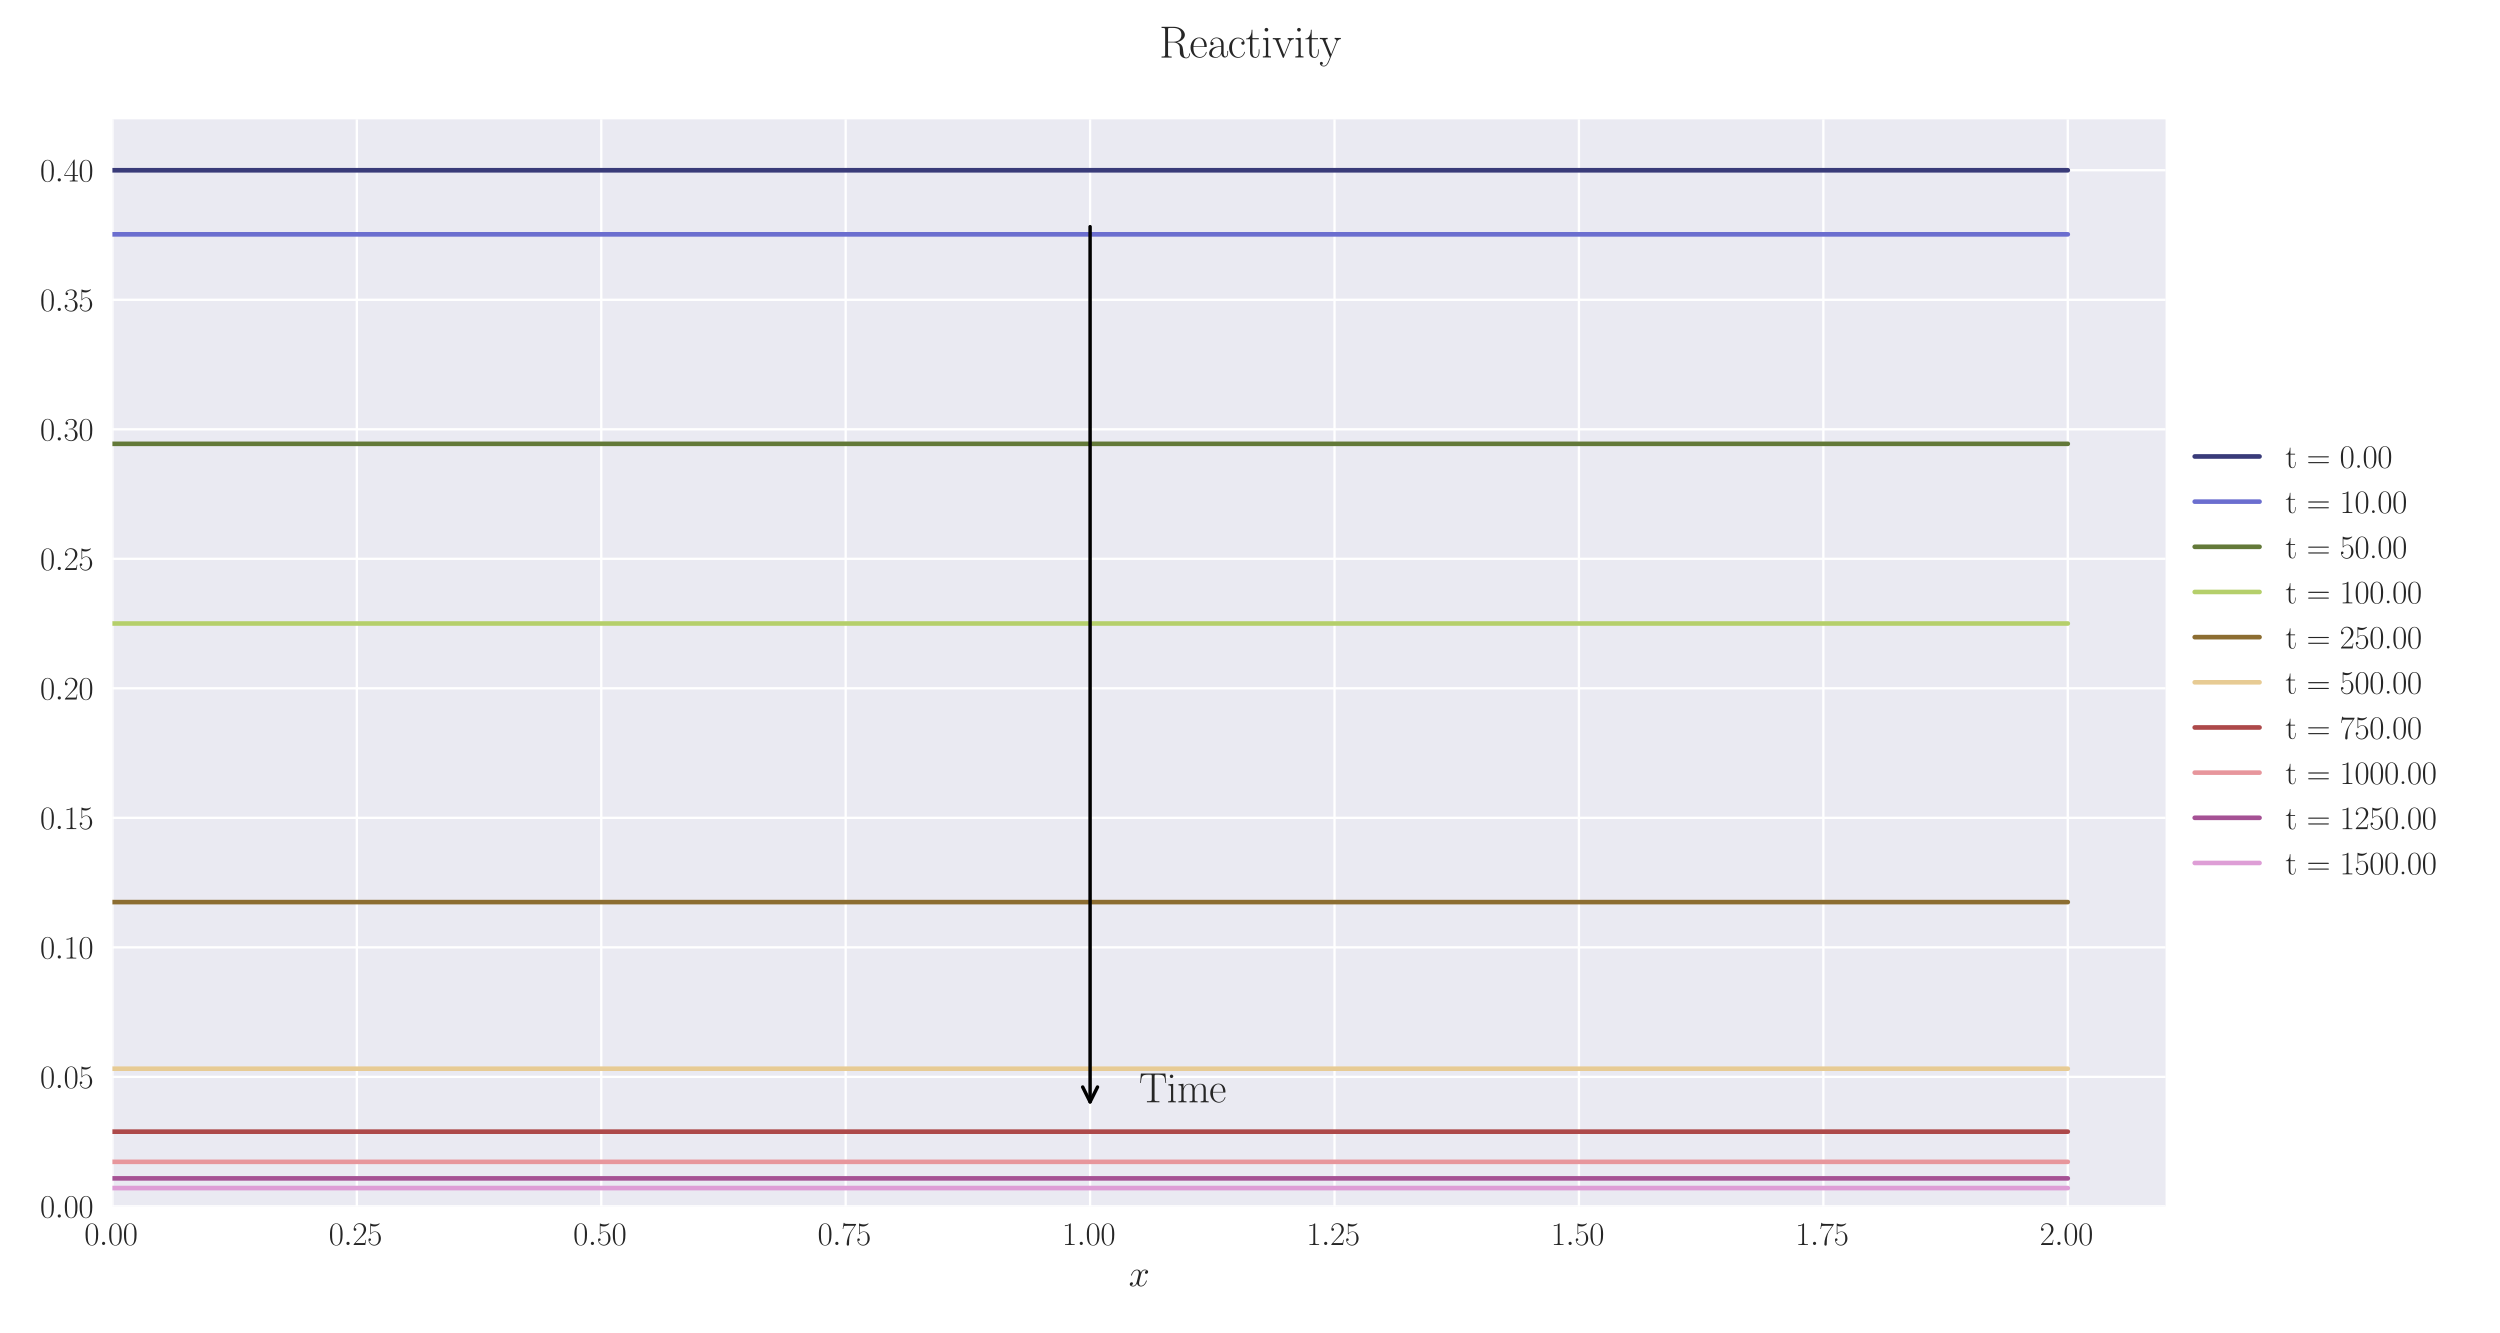 <?xml version="1.0" encoding="utf-8" standalone="no"?>
<!DOCTYPE svg PUBLIC "-//W3C//DTD SVG 1.1//EN"
  "http://www.w3.org/Graphics/SVG/1.1/DTD/svg11.dtd">
<svg xmlns:xlink="http://www.w3.org/1999/xlink" width="1080pt" height="576pt" viewBox="0 0 1080 576" xmlns="http://www.w3.org/2000/svg" version="1.1">
 <defs>
  <style type="text/css">*{stroke-linejoin: round; stroke-linecap: butt}</style>
 </defs>
 <g id="figure_1">
  <g id="patch_1">
   <path d="M 0 576 
L 1080 576 
L 1080 0 
L 0 0 
z
" style="fill: #ffffff"/>
  </g>
  <g id="axes_1">
   <g id="patch_2">
    <path d="M 48.559 521.153 
L 935.518 521.153 
L 935.518 51.564 
L 48.559 51.564 
z
" style="fill: #eaeaf2"/>
   </g>
   <g id="matplotlib.axis_1">
    <g id="xtick_1">
     <g id="line2d_1">
      <path d="M 48.559 521.153 
L 48.559 51.564 
" clip-path="url(#p81f47b9feb)" style="fill: none; stroke: #ffffff; stroke-linecap: round"/>
     </g>
     <g id="line2d_2"/>
     <g id="text_1">
      <!-- $\mathdefault{0.00}$ -->
      <g style="fill: #262626" transform="translate(36.42 537.839) scale(0.14 -0.14)">
       <defs>
        <path id="CMR17-30" d="M 2688 2025 
C 2688 2416 2682 3080 2413 3591 
C 2176 4039 1798 4198 1466 4198 
C 1158 4198 768 4058 525 3597 
C 269 3118 243 2524 243 2025 
C 243 1661 250 1106 448 619 
C 723 -39 1216 -128 1466 -128 
C 1760 -128 2208 -7 2470 600 
C 2662 1042 2688 1559 2688 2025 
z
M 1466 -26 
C 1056 -26 813 325 723 812 
C 653 1188 653 1738 653 2096 
C 653 2588 653 2997 736 3387 
C 858 3929 1216 4096 1466 4096 
C 1728 4096 2067 3923 2189 3400 
C 2272 3036 2278 2607 2278 2096 
C 2278 1680 2278 1169 2202 792 
C 2067 95 1690 -26 1466 -26 
z
" transform="scale(0.016)"/>
        <path id="CMMI12-3a" d="M 1178 307 
C 1178 492 1024 619 870 619 
C 685 619 557 466 557 313 
C 557 128 710 0 864 0 
C 1050 0 1178 153 1178 307 
z
" transform="scale(0.016)"/>
       </defs>
       <use xlink:href="#CMR17-30" transform="scale(0.996)"/>
       <use xlink:href="#CMMI12-3a" transform="translate(45.69 0) scale(0.996)"/>
       <use xlink:href="#CMR17-30" transform="translate(72.788 0) scale(0.996)"/>
       <use xlink:href="#CMR17-30" transform="translate(118.478 0) scale(0.996)"/>
      </g>
     </g>
    </g>
    <g id="xtick_2">
     <g id="line2d_3">
      <path d="M 154.149 521.153 
L 154.149 51.564 
" clip-path="url(#p81f47b9feb)" style="fill: none; stroke: #ffffff; stroke-linecap: round"/>
     </g>
     <g id="line2d_4"/>
     <g id="text_2">
      <!-- $\mathdefault{0.25}$ -->
      <g style="fill: #262626" transform="translate(142.01 537.839) scale(0.14 -0.14)">
       <defs>
        <path id="CMR17-32" d="M 2669 989 
L 2554 989 
C 2490 536 2438 459 2413 420 
C 2381 369 1920 369 1830 369 
L 602 369 
C 832 619 1280 1072 1824 1597 
C 2214 1967 2669 2402 2669 3035 
C 2669 3790 2067 4224 1395 4224 
C 691 4224 262 3604 262 3030 
C 262 2780 448 2748 525 2748 
C 589 2748 781 2787 781 3010 
C 781 3207 614 3264 525 3264 
C 486 3264 448 3258 422 3245 
C 544 3790 915 4058 1306 4058 
C 1862 4058 2227 3617 2227 3035 
C 2227 2479 1901 2000 1536 1584 
L 262 146 
L 262 0 
L 2515 0 
L 2669 989 
z
" transform="scale(0.016)"/>
        <path id="CMR17-35" d="M 730 3692 
C 794 3666 1056 3584 1325 3584 
C 1920 3584 2246 3911 2432 4100 
C 2432 4157 2432 4192 2394 4192 
C 2387 4192 2374 4192 2323 4163 
C 2099 4058 1837 3973 1517 3973 
C 1325 3973 1037 3999 723 4139 
C 653 4171 640 4171 634 4171 
C 602 4171 595 4164 595 4037 
L 595 2203 
C 595 2089 595 2057 659 2057 
C 691 2057 704 2070 736 2114 
C 941 2401 1222 2522 1542 2522 
C 1766 2522 2246 2382 2246 1289 
C 2246 1085 2246 715 2054 421 
C 1894 159 1645 25 1370 25 
C 947 25 518 320 403 814 
C 429 807 480 795 506 795 
C 589 795 749 840 749 1038 
C 749 1210 627 1280 506 1280 
C 358 1280 262 1190 262 1011 
C 262 454 704 -128 1382 -128 
C 2042 -128 2669 440 2669 1264 
C 2669 2030 2170 2624 1549 2624 
C 1222 2624 947 2503 730 2274 
L 730 3692 
z
" transform="scale(0.016)"/>
       </defs>
       <use xlink:href="#CMR17-30" transform="scale(0.996)"/>
       <use xlink:href="#CMMI12-3a" transform="translate(45.69 0) scale(0.996)"/>
       <use xlink:href="#CMR17-32" transform="translate(72.788 0) scale(0.996)"/>
       <use xlink:href="#CMR17-35" transform="translate(118.478 0) scale(0.996)"/>
      </g>
     </g>
    </g>
    <g id="xtick_3">
     <g id="line2d_5">
      <path d="M 259.74 521.153 
L 259.74 51.564 
" clip-path="url(#p81f47b9feb)" style="fill: none; stroke: #ffffff; stroke-linecap: round"/>
     </g>
     <g id="line2d_6"/>
     <g id="text_3">
      <!-- $\mathdefault{0.50}$ -->
      <g style="fill: #262626" transform="translate(247.6 537.839) scale(0.14 -0.14)">
       <use xlink:href="#CMR17-30" transform="scale(0.996)"/>
       <use xlink:href="#CMMI12-3a" transform="translate(45.69 0) scale(0.996)"/>
       <use xlink:href="#CMR17-35" transform="translate(72.788 0) scale(0.996)"/>
       <use xlink:href="#CMR17-30" transform="translate(118.478 0) scale(0.996)"/>
      </g>
     </g>
    </g>
    <g id="xtick_4">
     <g id="line2d_7">
      <path d="M 365.33 521.153 
L 365.33 51.564 
" clip-path="url(#p81f47b9feb)" style="fill: none; stroke: #ffffff; stroke-linecap: round"/>
     </g>
     <g id="line2d_8"/>
     <g id="text_4">
      <!-- $\mathdefault{0.75}$ -->
      <g style="fill: #262626" transform="translate(353.19 537.839) scale(0.14 -0.14)">
       <defs>
        <path id="CMR17-37" d="M 2886 3941 
L 2886 4081 
L 1382 4081 
C 634 4081 621 4165 595 4288 
L 480 4288 
L 294 3094 
L 410 3094 
C 429 3215 474 3540 550 3661 
C 589 3712 1062 3712 1171 3712 
L 2579 3712 
L 1869 2661 
C 1395 1954 1069 999 1069 165 
C 1069 89 1069 -128 1299 -128 
C 1530 -128 1530 89 1530 171 
L 1530 465 
C 1530 1508 1709 2196 2003 2636 
L 2886 3941 
z
" transform="scale(0.016)"/>
       </defs>
       <use xlink:href="#CMR17-30" transform="scale(0.996)"/>
       <use xlink:href="#CMMI12-3a" transform="translate(45.69 0) scale(0.996)"/>
       <use xlink:href="#CMR17-37" transform="translate(72.788 0) scale(0.996)"/>
       <use xlink:href="#CMR17-35" transform="translate(118.478 0) scale(0.996)"/>
      </g>
     </g>
    </g>
    <g id="xtick_5">
     <g id="line2d_9">
      <path d="M 470.92 521.153 
L 470.92 51.564 
" clip-path="url(#p81f47b9feb)" style="fill: none; stroke: #ffffff; stroke-linecap: round"/>
     </g>
     <g id="line2d_10"/>
     <g id="text_5">
      <!-- $\mathdefault{1.00}$ -->
      <g style="fill: #262626" transform="translate(458.781 537.839) scale(0.14 -0.14)">
       <defs>
        <path id="CMR17-31" d="M 1702 4058 
C 1702 4192 1696 4192 1606 4192 
C 1357 3916 979 3827 621 3827 
C 602 3827 570 3827 563 3808 
C 557 3795 557 3782 557 3648 
C 755 3648 1088 3686 1344 3839 
L 1344 461 
C 1344 236 1331 160 781 160 
L 589 160 
L 589 0 
C 896 0 1216 0 1523 0 
C 1830 0 2150 0 2458 0 
L 2458 160 
L 2266 160 
C 1715 160 1702 230 1702 458 
L 1702 4058 
z
" transform="scale(0.016)"/>
       </defs>
       <use xlink:href="#CMR17-31" transform="scale(0.996)"/>
       <use xlink:href="#CMMI12-3a" transform="translate(45.69 0) scale(0.996)"/>
       <use xlink:href="#CMR17-30" transform="translate(72.788 0) scale(0.996)"/>
       <use xlink:href="#CMR17-30" transform="translate(118.478 0) scale(0.996)"/>
      </g>
     </g>
    </g>
    <g id="xtick_6">
     <g id="line2d_11">
      <path d="M 576.511 521.153 
L 576.511 51.564 
" clip-path="url(#p81f47b9feb)" style="fill: none; stroke: #ffffff; stroke-linecap: round"/>
     </g>
     <g id="line2d_12"/>
     <g id="text_6">
      <!-- $\mathdefault{1.25}$ -->
      <g style="fill: #262626" transform="translate(564.371 537.839) scale(0.14 -0.14)">
       <use xlink:href="#CMR17-31" transform="scale(0.996)"/>
       <use xlink:href="#CMMI12-3a" transform="translate(45.69 0) scale(0.996)"/>
       <use xlink:href="#CMR17-32" transform="translate(72.788 0) scale(0.996)"/>
       <use xlink:href="#CMR17-35" transform="translate(118.478 0) scale(0.996)"/>
      </g>
     </g>
    </g>
    <g id="xtick_7">
     <g id="line2d_13">
      <path d="M 682.101 521.153 
L 682.101 51.564 
" clip-path="url(#p81f47b9feb)" style="fill: none; stroke: #ffffff; stroke-linecap: round"/>
     </g>
     <g id="line2d_14"/>
     <g id="text_7">
      <!-- $\mathdefault{1.50}$ -->
      <g style="fill: #262626" transform="translate(669.961 537.839) scale(0.14 -0.14)">
       <use xlink:href="#CMR17-31" transform="scale(0.996)"/>
       <use xlink:href="#CMMI12-3a" transform="translate(45.69 0) scale(0.996)"/>
       <use xlink:href="#CMR17-35" transform="translate(72.788 0) scale(0.996)"/>
       <use xlink:href="#CMR17-30" transform="translate(118.478 0) scale(0.996)"/>
      </g>
     </g>
    </g>
    <g id="xtick_8">
     <g id="line2d_15">
      <path d="M 787.691 521.153 
L 787.691 51.564 
" clip-path="url(#p81f47b9feb)" style="fill: none; stroke: #ffffff; stroke-linecap: round"/>
     </g>
     <g id="line2d_16"/>
     <g id="text_8">
      <!-- $\mathdefault{1.75}$ -->
      <g style="fill: #262626" transform="translate(775.552 537.839) scale(0.14 -0.14)">
       <use xlink:href="#CMR17-31" transform="scale(0.996)"/>
       <use xlink:href="#CMMI12-3a" transform="translate(45.69 0) scale(0.996)"/>
       <use xlink:href="#CMR17-37" transform="translate(72.788 0) scale(0.996)"/>
       <use xlink:href="#CMR17-35" transform="translate(118.478 0) scale(0.996)"/>
      </g>
     </g>
    </g>
    <g id="xtick_9">
     <g id="line2d_17">
      <path d="M 893.282 521.153 
L 893.282 51.564 
" clip-path="url(#p81f47b9feb)" style="fill: none; stroke: #ffffff; stroke-linecap: round"/>
     </g>
     <g id="line2d_18"/>
     <g id="text_9">
      <!-- $\mathdefault{2.00}$ -->
      <g style="fill: #262626" transform="translate(881.142 537.839) scale(0.14 -0.14)">
       <use xlink:href="#CMR17-32" transform="scale(0.996)"/>
       <use xlink:href="#CMMI12-3a" transform="translate(45.69 0) scale(0.996)"/>
       <use xlink:href="#CMR17-30" transform="translate(72.788 0) scale(0.996)"/>
       <use xlink:href="#CMR17-30" transform="translate(118.478 0) scale(0.996)"/>
      </g>
     </g>
    </g>
    <g id="text_10">
     <!-- $x$ -->
     <g style="fill: #262626" transform="translate(487.604 555.621) scale(0.16 -0.16)">
      <defs>
       <path id="CMMI12-78" d="M 3034 2606 
C 2829 2567 2752 2414 2752 2293 
C 2752 2139 2874 2088 2963 2088 
C 3155 2088 3290 2254 3290 2427 
C 3290 2695 2982 2816 2714 2816 
C 2323 2816 2106 2433 2048 2312 
C 1901 2816 1504 2816 1389 2816 
C 736 2816 390 1980 390 1839 
C 390 1814 416 1782 461 1782 
C 512 1782 525 1820 538 1846 
C 755 2555 1184 2689 1370 2689 
C 1658 2689 1715 2420 1715 2267 
C 1715 2127 1677 1980 1600 1673 
L 1382 798 
C 1286 415 1101 64 762 64 
C 730 64 570 64 435 147 
C 666 192 717 383 717 460 
C 717 588 621 664 499 664 
C 346 664 179 530 179 326 
C 179 57 480 -64 755 -64 
C 1062 -64 1280 179 1414 441 
C 1517 64 1837 -64 2074 -64 
C 2726 -64 3072 773 3072 913 
C 3072 945 3046 971 3008 971 
C 2950 971 2944 939 2925 888 
C 2752 326 2381 64 2093 64 
C 1869 64 1747 230 1747 492 
C 1747 632 1773 734 1875 1156 
L 2099 2024 
C 2195 2408 2413 2689 2707 2689 
C 2720 2689 2899 2689 3034 2606 
z
" transform="scale(0.016)"/>
      </defs>
      <use xlink:href="#CMMI12-78" transform="scale(0.996)"/>
     </g>
    </g>
   </g>
   <g id="matplotlib.axis_2">
    <g id="ytick_1">
     <g id="line2d_19">
      <path d="M 48.559 521.153 
L 935.518 521.153 
" clip-path="url(#p81f47b9feb)" style="fill: none; stroke: #ffffff; stroke-linecap: round"/>
     </g>
     <g id="line2d_20"/>
     <g id="text_11">
      <!-- $\mathdefault{0.00}$ -->
      <g style="fill: #262626" transform="translate(17.28 525.996) scale(0.14 -0.14)">
       <use xlink:href="#CMR17-30" transform="scale(0.996)"/>
       <use xlink:href="#CMMI12-3a" transform="translate(45.69 0) scale(0.996)"/>
       <use xlink:href="#CMR17-30" transform="translate(72.788 0) scale(0.996)"/>
       <use xlink:href="#CMR17-30" transform="translate(118.478 0) scale(0.996)"/>
      </g>
     </g>
    </g>
    <g id="ytick_2">
     <g id="line2d_21">
      <path d="M 48.559 465.203 
L 935.518 465.203 
" clip-path="url(#p81f47b9feb)" style="fill: none; stroke: #ffffff; stroke-linecap: round"/>
     </g>
     <g id="line2d_22"/>
     <g id="text_12">
      <!-- $\mathdefault{0.05}$ -->
      <g style="fill: #262626" transform="translate(17.28 470.045) scale(0.14 -0.14)">
       <use xlink:href="#CMR17-30" transform="scale(0.996)"/>
       <use xlink:href="#CMMI12-3a" transform="translate(45.69 0) scale(0.996)"/>
       <use xlink:href="#CMR17-30" transform="translate(72.788 0) scale(0.996)"/>
       <use xlink:href="#CMR17-35" transform="translate(118.478 0) scale(0.996)"/>
      </g>
     </g>
    </g>
    <g id="ytick_3">
     <g id="line2d_23">
      <path d="M 48.559 409.252 
L 935.518 409.252 
" clip-path="url(#p81f47b9feb)" style="fill: none; stroke: #ffffff; stroke-linecap: round"/>
     </g>
     <g id="line2d_24"/>
     <g id="text_13">
      <!-- $\mathdefault{0.10}$ -->
      <g style="fill: #262626" transform="translate(17.28 414.095) scale(0.14 -0.14)">
       <use xlink:href="#CMR17-30" transform="scale(0.996)"/>
       <use xlink:href="#CMMI12-3a" transform="translate(45.69 0) scale(0.996)"/>
       <use xlink:href="#CMR17-31" transform="translate(72.788 0) scale(0.996)"/>
       <use xlink:href="#CMR17-30" transform="translate(118.478 0) scale(0.996)"/>
      </g>
     </g>
    </g>
    <g id="ytick_4">
     <g id="line2d_25">
      <path d="M 48.559 353.302 
L 935.518 353.302 
" clip-path="url(#p81f47b9feb)" style="fill: none; stroke: #ffffff; stroke-linecap: round"/>
     </g>
     <g id="line2d_26"/>
     <g id="text_14">
      <!-- $\mathdefault{0.15}$ -->
      <g style="fill: #262626" transform="translate(17.28 358.144) scale(0.14 -0.14)">
       <use xlink:href="#CMR17-30" transform="scale(0.996)"/>
       <use xlink:href="#CMMI12-3a" transform="translate(45.69 0) scale(0.996)"/>
       <use xlink:href="#CMR17-31" transform="translate(72.788 0) scale(0.996)"/>
       <use xlink:href="#CMR17-35" transform="translate(118.478 0) scale(0.996)"/>
      </g>
     </g>
    </g>
    <g id="ytick_5">
     <g id="line2d_27">
      <path d="M 48.559 297.351 
L 935.518 297.351 
" clip-path="url(#p81f47b9feb)" style="fill: none; stroke: #ffffff; stroke-linecap: round"/>
     </g>
     <g id="line2d_28"/>
     <g id="text_15">
      <!-- $\mathdefault{0.20}$ -->
      <g style="fill: #262626" transform="translate(17.28 302.194) scale(0.14 -0.14)">
       <use xlink:href="#CMR17-30" transform="scale(0.996)"/>
       <use xlink:href="#CMMI12-3a" transform="translate(45.69 0) scale(0.996)"/>
       <use xlink:href="#CMR17-32" transform="translate(72.788 0) scale(0.996)"/>
       <use xlink:href="#CMR17-30" transform="translate(118.478 0) scale(0.996)"/>
      </g>
     </g>
    </g>
    <g id="ytick_6">
     <g id="line2d_29">
      <path d="M 48.559 241.401 
L 935.518 241.401 
" clip-path="url(#p81f47b9feb)" style="fill: none; stroke: #ffffff; stroke-linecap: round"/>
     </g>
     <g id="line2d_30"/>
     <g id="text_16">
      <!-- $\mathdefault{0.25}$ -->
      <g style="fill: #262626" transform="translate(17.28 246.243) scale(0.14 -0.14)">
       <use xlink:href="#CMR17-30" transform="scale(0.996)"/>
       <use xlink:href="#CMMI12-3a" transform="translate(45.69 0) scale(0.996)"/>
       <use xlink:href="#CMR17-32" transform="translate(72.788 0) scale(0.996)"/>
       <use xlink:href="#CMR17-35" transform="translate(118.478 0) scale(0.996)"/>
      </g>
     </g>
    </g>
    <g id="ytick_7">
     <g id="line2d_31">
      <path d="M 48.559 185.45 
L 935.518 185.45 
" clip-path="url(#p81f47b9feb)" style="fill: none; stroke: #ffffff; stroke-linecap: round"/>
     </g>
     <g id="line2d_32"/>
     <g id="text_17">
      <!-- $\mathdefault{0.30}$ -->
      <g style="fill: #262626" transform="translate(17.28 190.293) scale(0.14 -0.14)">
       <defs>
        <path id="CMR17-33" d="M 1414 2157 
C 1984 2157 2234 1662 2234 1090 
C 2234 320 1824 25 1453 25 
C 1114 25 563 194 390 693 
C 422 680 454 680 486 680 
C 640 680 755 782 755 948 
C 755 1133 614 1216 486 1216 
C 378 1216 211 1165 211 926 
C 211 335 787 -128 1466 -128 
C 2176 -128 2720 430 2720 1085 
C 2720 1707 2208 2157 1600 2227 
C 2086 2328 2554 2756 2554 3329 
C 2554 3820 2048 4179 1472 4179 
C 890 4179 378 3829 378 3329 
C 378 3110 544 3072 627 3072 
C 762 3072 877 3155 877 3321 
C 877 3486 762 3569 627 3569 
C 602 3569 570 3569 544 3557 
C 730 3959 1235 4032 1459 4032 
C 1683 4032 2106 3925 2106 3320 
C 2106 3143 2080 2828 1862 2550 
C 1670 2304 1453 2304 1242 2284 
C 1210 2284 1062 2269 1037 2269 
C 992 2263 966 2257 966 2208 
C 966 2163 973 2157 1101 2157 
L 1414 2157 
z
" transform="scale(0.016)"/>
       </defs>
       <use xlink:href="#CMR17-30" transform="scale(0.996)"/>
       <use xlink:href="#CMMI12-3a" transform="translate(45.69 0) scale(0.996)"/>
       <use xlink:href="#CMR17-33" transform="translate(72.788 0) scale(0.996)"/>
       <use xlink:href="#CMR17-30" transform="translate(118.478 0) scale(0.996)"/>
      </g>
     </g>
    </g>
    <g id="ytick_8">
     <g id="line2d_33">
      <path d="M 48.559 129.5 
L 935.518 129.5 
" clip-path="url(#p81f47b9feb)" style="fill: none; stroke: #ffffff; stroke-linecap: round"/>
     </g>
     <g id="line2d_34"/>
     <g id="text_18">
      <!-- $\mathdefault{0.35}$ -->
      <g style="fill: #262626" transform="translate(17.28 134.342) scale(0.14 -0.14)">
       <use xlink:href="#CMR17-30" transform="scale(0.996)"/>
       <use xlink:href="#CMMI12-3a" transform="translate(45.69 0) scale(0.996)"/>
       <use xlink:href="#CMR17-33" transform="translate(72.788 0) scale(0.996)"/>
       <use xlink:href="#CMR17-35" transform="translate(118.478 0) scale(0.996)"/>
      </g>
     </g>
    </g>
    <g id="ytick_9">
     <g id="line2d_35">
      <path d="M 48.559 73.549 
L 935.518 73.549 
" clip-path="url(#p81f47b9feb)" style="fill: none; stroke: #ffffff; stroke-linecap: round"/>
     </g>
     <g id="line2d_36"/>
     <g id="text_19">
      <!-- $\mathdefault{0.40}$ -->
      <g style="fill: #262626" transform="translate(17.28 78.392) scale(0.14 -0.14)">
       <defs>
        <path id="CMR17-34" d="M 2150 4122 
C 2150 4256 2144 4256 2029 4256 
L 128 1254 
L 128 1088 
L 1779 1088 
L 1779 457 
C 1779 224 1766 160 1318 160 
L 1197 160 
L 1197 0 
C 1402 0 1747 0 1965 0 
C 2182 0 2528 0 2733 0 
L 2733 160 
L 2611 160 
C 2163 160 2150 224 2150 457 
L 2150 1088 
L 2803 1088 
L 2803 1254 
L 2150 1254 
L 2150 4122 
z
M 1798 3703 
L 1798 1254 
L 256 1254 
L 1798 3703 
z
" transform="scale(0.016)"/>
       </defs>
       <use xlink:href="#CMR17-30" transform="scale(0.996)"/>
       <use xlink:href="#CMMI12-3a" transform="translate(45.69 0) scale(0.996)"/>
       <use xlink:href="#CMR17-34" transform="translate(72.788 0) scale(0.996)"/>
       <use xlink:href="#CMR17-30" transform="translate(118.478 0) scale(0.996)"/>
      </g>
     </g>
    </g>
   </g>
   <g id="line2d_37">
    <path d="M 48.559 73.549 
L 57.006 73.549 
L 65.454 73.549 
L 73.901 73.549 
L 82.348 73.549 
L 90.795 73.549 
L 99.242 73.549 
L 107.69 73.549 
L 116.137 73.549 
L 124.584 73.549 
L 133.031 73.549 
L 141.479 73.549 
L 149.926 73.549 
L 158.373 73.549 
L 166.82 73.549 
L 175.267 73.549 
L 183.715 73.549 
L 192.162 73.549 
L 200.609 73.549 
L 209.056 73.549 
L 217.504 73.549 
L 225.951 73.549 
L 234.398 73.549 
L 242.845 73.549 
L 251.292 73.549 
L 259.74 73.549 
L 268.187 73.549 
L 276.634 73.549 
L 285.081 73.549 
L 293.529 73.549 
L 301.976 73.549 
L 310.423 73.549 
L 318.87 73.549 
L 327.317 73.549 
L 335.765 73.549 
L 344.212 73.549 
L 352.659 73.549 
L 361.106 73.549 
L 369.554 73.549 
L 378.001 73.549 
L 386.448 73.549 
L 394.895 73.549 
L 403.343 73.549 
L 411.79 73.549 
L 420.237 73.549 
L 428.684 73.549 
L 437.131 73.549 
L 445.579 73.549 
L 454.026 73.549 
L 462.473 73.549 
L 470.92 73.549 
L 479.368 73.549 
L 487.815 73.549 
L 496.262 73.549 
L 504.709 73.549 
L 513.156 73.549 
L 521.604 73.549 
L 530.051 73.549 
L 538.498 73.549 
L 546.945 73.549 
L 555.393 73.549 
L 563.84 73.549 
L 572.287 73.549 
L 580.734 73.549 
L 589.181 73.549 
L 597.629 73.549 
L 606.076 73.549 
L 614.523 73.549 
L 622.97 73.549 
L 631.418 73.549 
L 639.865 73.549 
L 648.312 73.549 
L 656.759 73.549 
L 665.206 73.549 
L 673.654 73.549 
L 682.101 73.549 
L 690.548 73.549 
L 698.995 73.549 
L 707.443 73.549 
L 715.89 73.549 
L 724.337 73.549 
L 732.784 73.549 
L 741.232 73.549 
L 749.679 73.549 
L 758.126 73.549 
L 766.573 73.549 
L 775.02 73.549 
L 783.468 73.549 
L 791.915 73.549 
L 800.362 73.549 
L 808.809 73.549 
L 817.257 73.549 
L 825.704 73.549 
L 834.151 73.549 
L 842.598 73.549 
L 851.045 73.549 
L 859.493 73.549 
L 867.94 73.549 
L 876.387 73.549 
L 884.834 73.549 
L 893.282 73.549 
" clip-path="url(#p81f47b9feb)" style="fill: none; stroke: #393b79; stroke-width: 2; stroke-linecap: round"/>
   </g>
   <g id="line2d_38">
    <path d="M 48.559 101.23 
L 57.006 101.23 
L 65.454 101.23 
L 73.901 101.23 
L 82.348 101.23 
L 90.795 101.23 
L 99.242 101.23 
L 107.69 101.23 
L 116.137 101.23 
L 124.584 101.23 
L 133.031 101.23 
L 141.479 101.23 
L 149.926 101.23 
L 158.373 101.23 
L 166.82 101.23 
L 175.267 101.23 
L 183.715 101.23 
L 192.162 101.23 
L 200.609 101.23 
L 209.056 101.23 
L 217.504 101.23 
L 225.951 101.23 
L 234.398 101.23 
L 242.845 101.23 
L 251.292 101.23 
L 259.74 101.23 
L 268.187 101.23 
L 276.634 101.23 
L 285.081 101.23 
L 293.529 101.23 
L 301.976 101.23 
L 310.423 101.23 
L 318.87 101.23 
L 327.317 101.23 
L 335.765 101.23 
L 344.212 101.23 
L 352.659 101.23 
L 361.106 101.23 
L 369.554 101.23 
L 378.001 101.23 
L 386.448 101.23 
L 394.895 101.23 
L 403.343 101.23 
L 411.79 101.23 
L 420.237 101.23 
L 428.684 101.23 
L 437.131 101.23 
L 445.579 101.23 
L 454.026 101.23 
L 462.473 101.23 
L 470.92 101.23 
L 479.368 101.23 
L 487.815 101.23 
L 496.262 101.23 
L 504.709 101.23 
L 513.156 101.23 
L 521.604 101.23 
L 530.051 101.23 
L 538.498 101.23 
L 546.945 101.23 
L 555.393 101.23 
L 563.84 101.23 
L 572.287 101.23 
L 580.734 101.23 
L 589.181 101.23 
L 597.629 101.23 
L 606.076 101.23 
L 614.523 101.23 
L 622.97 101.23 
L 631.418 101.23 
L 639.865 101.23 
L 648.312 101.23 
L 656.759 101.23 
L 665.206 101.23 
L 673.654 101.23 
L 682.101 101.23 
L 690.548 101.23 
L 698.995 101.23 
L 707.443 101.23 
L 715.89 101.23 
L 724.337 101.23 
L 732.784 101.23 
L 741.232 101.23 
L 749.679 101.23 
L 758.126 101.23 
L 766.573 101.23 
L 775.02 101.23 
L 783.468 101.23 
L 791.915 101.23 
L 800.362 101.23 
L 808.809 101.23 
L 817.257 101.23 
L 825.704 101.23 
L 834.151 101.23 
L 842.598 101.23 
L 851.045 101.23 
L 859.493 101.23 
L 867.94 101.23 
L 876.387 101.23 
L 884.834 101.23 
L 893.282 101.23 
" clip-path="url(#p81f47b9feb)" style="fill: none; stroke: #6b6ecf; stroke-width: 2; stroke-linecap: round"/>
   </g>
   <g id="line2d_39">
    <path d="M 48.559 191.732 
L 57.006 191.732 
L 65.454 191.732 
L 73.901 191.732 
L 82.348 191.732 
L 90.795 191.732 
L 99.242 191.732 
L 107.69 191.732 
L 116.137 191.732 
L 124.584 191.732 
L 133.031 191.732 
L 141.479 191.732 
L 149.926 191.732 
L 158.373 191.732 
L 166.82 191.732 
L 175.267 191.732 
L 183.715 191.732 
L 192.162 191.732 
L 200.609 191.732 
L 209.056 191.732 
L 217.504 191.732 
L 225.951 191.732 
L 234.398 191.732 
L 242.845 191.732 
L 251.292 191.732 
L 259.74 191.732 
L 268.187 191.732 
L 276.634 191.732 
L 285.081 191.732 
L 293.529 191.732 
L 301.976 191.732 
L 310.423 191.732 
L 318.87 191.732 
L 327.317 191.732 
L 335.765 191.732 
L 344.212 191.732 
L 352.659 191.732 
L 361.106 191.732 
L 369.554 191.732 
L 378.001 191.732 
L 386.448 191.732 
L 394.895 191.732 
L 403.343 191.732 
L 411.79 191.732 
L 420.237 191.732 
L 428.684 191.732 
L 437.131 191.732 
L 445.579 191.732 
L 454.026 191.732 
L 462.473 191.732 
L 470.92 191.732 
L 479.368 191.732 
L 487.815 191.732 
L 496.262 191.732 
L 504.709 191.732 
L 513.156 191.732 
L 521.604 191.732 
L 530.051 191.732 
L 538.498 191.732 
L 546.945 191.732 
L 555.393 191.732 
L 563.84 191.732 
L 572.287 191.732 
L 580.734 191.732 
L 589.181 191.732 
L 597.629 191.732 
L 606.076 191.732 
L 614.523 191.732 
L 622.97 191.732 
L 631.418 191.732 
L 639.865 191.732 
L 648.312 191.732 
L 656.759 191.732 
L 665.206 191.732 
L 673.654 191.732 
L 682.101 191.732 
L 690.548 191.732 
L 698.995 191.732 
L 707.443 191.732 
L 715.89 191.732 
L 724.337 191.732 
L 732.784 191.732 
L 741.232 191.732 
L 749.679 191.732 
L 758.126 191.732 
L 766.573 191.732 
L 775.02 191.732 
L 783.468 191.732 
L 791.915 191.732 
L 800.362 191.732 
L 808.809 191.732 
L 817.257 191.732 
L 825.704 191.732 
L 834.151 191.732 
L 842.598 191.732 
L 851.045 191.732 
L 859.493 191.732 
L 867.94 191.732 
L 876.387 191.732 
L 884.834 191.732 
L 893.282 191.732 
" clip-path="url(#p81f47b9feb)" style="fill: none; stroke: #637939; stroke-width: 2; stroke-linecap: round"/>
   </g>
   <g id="line2d_40">
    <path d="M 48.559 269.346 
L 57.006 269.346 
L 65.454 269.346 
L 73.901 269.346 
L 82.348 269.346 
L 90.795 269.346 
L 99.242 269.346 
L 107.69 269.346 
L 116.137 269.346 
L 124.584 269.346 
L 133.031 269.346 
L 141.479 269.346 
L 149.926 269.346 
L 158.373 269.346 
L 166.82 269.346 
L 175.267 269.346 
L 183.715 269.346 
L 192.162 269.346 
L 200.609 269.346 
L 209.056 269.346 
L 217.504 269.346 
L 225.951 269.346 
L 234.398 269.346 
L 242.845 269.346 
L 251.292 269.346 
L 259.74 269.346 
L 268.187 269.346 
L 276.634 269.346 
L 285.081 269.346 
L 293.529 269.346 
L 301.976 269.346 
L 310.423 269.346 
L 318.87 269.346 
L 327.317 269.346 
L 335.765 269.346 
L 344.212 269.346 
L 352.659 269.346 
L 361.106 269.346 
L 369.554 269.346 
L 378.001 269.346 
L 386.448 269.346 
L 394.895 269.346 
L 403.343 269.346 
L 411.79 269.346 
L 420.237 269.346 
L 428.684 269.346 
L 437.131 269.346 
L 445.579 269.346 
L 454.026 269.346 
L 462.473 269.346 
L 470.92 269.346 
L 479.368 269.346 
L 487.815 269.346 
L 496.262 269.346 
L 504.709 269.346 
L 513.156 269.346 
L 521.604 269.346 
L 530.051 269.346 
L 538.498 269.346 
L 546.945 269.346 
L 555.393 269.346 
L 563.84 269.346 
L 572.287 269.346 
L 580.734 269.346 
L 589.181 269.346 
L 597.629 269.346 
L 606.076 269.346 
L 614.523 269.346 
L 622.97 269.346 
L 631.418 269.346 
L 639.865 269.346 
L 648.312 269.346 
L 656.759 269.346 
L 665.206 269.346 
L 673.654 269.346 
L 682.101 269.346 
L 690.548 269.346 
L 698.995 269.346 
L 707.443 269.346 
L 715.89 269.346 
L 724.337 269.346 
L 732.784 269.346 
L 741.232 269.346 
L 749.679 269.346 
L 758.126 269.346 
L 766.573 269.346 
L 775.02 269.346 
L 783.468 269.346 
L 791.915 269.346 
L 800.362 269.346 
L 808.809 269.346 
L 817.257 269.346 
L 825.704 269.346 
L 834.151 269.346 
L 842.598 269.346 
L 851.045 269.346 
L 859.493 269.346 
L 867.94 269.346 
L 876.387 269.346 
L 884.834 269.346 
L 893.282 269.346 
" clip-path="url(#p81f47b9feb)" style="fill: none; stroke: #b5cf6b; stroke-width: 2; stroke-linecap: round"/>
   </g>
   <g id="line2d_41">
    <path d="M 48.559 389.706 
L 57.006 389.706 
L 65.454 389.706 
L 73.901 389.706 
L 82.348 389.706 
L 90.795 389.706 
L 99.242 389.706 
L 107.69 389.706 
L 116.137 389.706 
L 124.584 389.706 
L 133.031 389.706 
L 141.479 389.706 
L 149.926 389.706 
L 158.373 389.706 
L 166.82 389.706 
L 175.267 389.706 
L 183.715 389.706 
L 192.162 389.706 
L 200.609 389.706 
L 209.056 389.706 
L 217.504 389.706 
L 225.951 389.706 
L 234.398 389.706 
L 242.845 389.706 
L 251.292 389.706 
L 259.74 389.706 
L 268.187 389.706 
L 276.634 389.706 
L 285.081 389.706 
L 293.529 389.706 
L 301.976 389.706 
L 310.423 389.706 
L 318.87 389.706 
L 327.317 389.706 
L 335.765 389.706 
L 344.212 389.706 
L 352.659 389.706 
L 361.106 389.706 
L 369.554 389.706 
L 378.001 389.706 
L 386.448 389.706 
L 394.895 389.706 
L 403.343 389.706 
L 411.79 389.706 
L 420.237 389.706 
L 428.684 389.706 
L 437.131 389.706 
L 445.579 389.706 
L 454.026 389.706 
L 462.473 389.706 
L 470.92 389.706 
L 479.368 389.706 
L 487.815 389.706 
L 496.262 389.706 
L 504.709 389.706 
L 513.156 389.706 
L 521.604 389.706 
L 530.051 389.706 
L 538.498 389.706 
L 546.945 389.706 
L 555.393 389.706 
L 563.84 389.706 
L 572.287 389.706 
L 580.734 389.706 
L 589.181 389.706 
L 597.629 389.706 
L 606.076 389.706 
L 614.523 389.706 
L 622.97 389.706 
L 631.418 389.706 
L 639.865 389.706 
L 648.312 389.706 
L 656.759 389.706 
L 665.206 389.706 
L 673.654 389.706 
L 682.101 389.706 
L 690.548 389.706 
L 698.995 389.706 
L 707.443 389.706 
L 715.89 389.706 
L 724.337 389.706 
L 732.784 389.706 
L 741.232 389.706 
L 749.679 389.706 
L 758.126 389.706 
L 766.573 389.706 
L 775.02 389.706 
L 783.468 389.706 
L 791.915 389.706 
L 800.362 389.706 
L 808.809 389.706 
L 817.257 389.706 
L 825.704 389.706 
L 834.151 389.706 
L 842.598 389.706 
L 851.045 389.706 
L 859.493 389.706 
L 867.94 389.706 
L 876.387 389.706 
L 884.834 389.706 
L 893.282 389.706 
" clip-path="url(#p81f47b9feb)" style="fill: none; stroke: #8c6d31; stroke-width: 2; stroke-linecap: round"/>
   </g>
   <g id="line2d_42">
    <path d="M 48.559 461.682 
L 57.006 461.682 
L 65.454 461.682 
L 73.901 461.682 
L 82.348 461.682 
L 90.795 461.682 
L 99.242 461.682 
L 107.69 461.682 
L 116.137 461.682 
L 124.584 461.682 
L 133.031 461.682 
L 141.479 461.682 
L 149.926 461.682 
L 158.373 461.682 
L 166.82 461.682 
L 175.267 461.682 
L 183.715 461.682 
L 192.162 461.682 
L 200.609 461.682 
L 209.056 461.682 
L 217.504 461.682 
L 225.951 461.682 
L 234.398 461.682 
L 242.845 461.682 
L 251.292 461.682 
L 259.74 461.682 
L 268.187 461.682 
L 276.634 461.682 
L 285.081 461.682 
L 293.529 461.682 
L 301.976 461.682 
L 310.423 461.682 
L 318.87 461.682 
L 327.317 461.682 
L 335.765 461.682 
L 344.212 461.682 
L 352.659 461.682 
L 361.106 461.682 
L 369.554 461.682 
L 378.001 461.682 
L 386.448 461.682 
L 394.895 461.682 
L 403.343 461.682 
L 411.79 461.682 
L 420.237 461.682 
L 428.684 461.682 
L 437.131 461.682 
L 445.579 461.682 
L 454.026 461.682 
L 462.473 461.682 
L 470.92 461.682 
L 479.368 461.682 
L 487.815 461.682 
L 496.262 461.682 
L 504.709 461.682 
L 513.156 461.682 
L 521.604 461.682 
L 530.051 461.682 
L 538.498 461.682 
L 546.945 461.682 
L 555.393 461.682 
L 563.84 461.682 
L 572.287 461.682 
L 580.734 461.682 
L 589.181 461.682 
L 597.629 461.682 
L 606.076 461.682 
L 614.523 461.682 
L 622.97 461.682 
L 631.418 461.682 
L 639.865 461.682 
L 648.312 461.682 
L 656.759 461.682 
L 665.206 461.682 
L 673.654 461.682 
L 682.101 461.682 
L 690.548 461.682 
L 698.995 461.682 
L 707.443 461.682 
L 715.89 461.682 
L 724.337 461.682 
L 732.784 461.682 
L 741.232 461.682 
L 749.679 461.682 
L 758.126 461.682 
L 766.573 461.682 
L 775.02 461.682 
L 783.468 461.682 
L 791.915 461.682 
L 800.362 461.682 
L 808.809 461.682 
L 817.257 461.682 
L 825.704 461.682 
L 834.151 461.682 
L 842.598 461.682 
L 851.045 461.682 
L 859.493 461.682 
L 867.94 461.682 
L 876.387 461.682 
L 884.834 461.682 
L 893.282 461.682 
" clip-path="url(#p81f47b9feb)" style="fill: none; stroke: #e7cb94; stroke-width: 2; stroke-linecap: round"/>
   </g>
   <g id="line2d_43">
    <path d="M 48.559 488.882 
L 57.006 488.882 
L 65.454 488.882 
L 73.901 488.882 
L 82.348 488.882 
L 90.795 488.882 
L 99.242 488.882 
L 107.69 488.882 
L 116.137 488.882 
L 124.584 488.882 
L 133.031 488.882 
L 141.479 488.882 
L 149.926 488.882 
L 158.373 488.882 
L 166.82 488.882 
L 175.267 488.882 
L 183.715 488.882 
L 192.162 488.882 
L 200.609 488.882 
L 209.056 488.882 
L 217.504 488.882 
L 225.951 488.882 
L 234.398 488.882 
L 242.845 488.882 
L 251.292 488.882 
L 259.74 488.882 
L 268.187 488.882 
L 276.634 488.882 
L 285.081 488.882 
L 293.529 488.882 
L 301.976 488.882 
L 310.423 488.882 
L 318.87 488.882 
L 327.317 488.882 
L 335.765 488.882 
L 344.212 488.882 
L 352.659 488.882 
L 361.106 488.882 
L 369.554 488.882 
L 378.001 488.882 
L 386.448 488.882 
L 394.895 488.882 
L 403.343 488.882 
L 411.79 488.882 
L 420.237 488.882 
L 428.684 488.882 
L 437.131 488.882 
L 445.579 488.882 
L 454.026 488.882 
L 462.473 488.882 
L 470.92 488.882 
L 479.368 488.882 
L 487.815 488.882 
L 496.262 488.882 
L 504.709 488.882 
L 513.156 488.882 
L 521.604 488.882 
L 530.051 488.882 
L 538.498 488.882 
L 546.945 488.882 
L 555.393 488.882 
L 563.84 488.882 
L 572.287 488.882 
L 580.734 488.882 
L 589.181 488.882 
L 597.629 488.882 
L 606.076 488.882 
L 614.523 488.882 
L 622.97 488.882 
L 631.418 488.882 
L 639.865 488.882 
L 648.312 488.882 
L 656.759 488.882 
L 665.206 488.882 
L 673.654 488.882 
L 682.101 488.882 
L 690.548 488.882 
L 698.995 488.882 
L 707.443 488.882 
L 715.89 488.882 
L 724.337 488.882 
L 732.784 488.882 
L 741.232 488.882 
L 749.679 488.882 
L 758.126 488.882 
L 766.573 488.882 
L 775.02 488.882 
L 783.468 488.882 
L 791.915 488.882 
L 800.362 488.882 
L 808.809 488.882 
L 817.257 488.882 
L 825.704 488.882 
L 834.151 488.882 
L 842.598 488.882 
L 851.045 488.882 
L 859.493 488.882 
L 867.94 488.882 
L 876.387 488.882 
L 884.834 488.882 
L 893.282 488.882 
" clip-path="url(#p81f47b9feb)" style="fill: none; stroke: #ad494a; stroke-width: 2; stroke-linecap: round"/>
   </g>
   <g id="line2d_44">
    <path d="M 48.559 501.914 
L 57.006 501.914 
L 65.454 501.914 
L 73.901 501.914 
L 82.348 501.914 
L 90.795 501.914 
L 99.242 501.914 
L 107.69 501.914 
L 116.137 501.914 
L 124.584 501.914 
L 133.031 501.914 
L 141.479 501.914 
L 149.926 501.914 
L 158.373 501.914 
L 166.82 501.914 
L 175.267 501.914 
L 183.715 501.914 
L 192.162 501.914 
L 200.609 501.914 
L 209.056 501.914 
L 217.504 501.914 
L 225.951 501.914 
L 234.398 501.914 
L 242.845 501.914 
L 251.292 501.914 
L 259.74 501.914 
L 268.187 501.914 
L 276.634 501.914 
L 285.081 501.914 
L 293.529 501.914 
L 301.976 501.914 
L 310.423 501.914 
L 318.87 501.914 
L 327.317 501.914 
L 335.765 501.914 
L 344.212 501.914 
L 352.659 501.914 
L 361.106 501.914 
L 369.554 501.914 
L 378.001 501.914 
L 386.448 501.914 
L 394.895 501.914 
L 403.343 501.914 
L 411.79 501.914 
L 420.237 501.914 
L 428.684 501.914 
L 437.131 501.914 
L 445.579 501.914 
L 454.026 501.914 
L 462.473 501.914 
L 470.92 501.914 
L 479.368 501.914 
L 487.815 501.914 
L 496.262 501.914 
L 504.709 501.914 
L 513.156 501.914 
L 521.604 501.914 
L 530.051 501.914 
L 538.498 501.914 
L 546.945 501.914 
L 555.393 501.914 
L 563.84 501.914 
L 572.287 501.914 
L 580.734 501.914 
L 589.181 501.914 
L 597.629 501.914 
L 606.076 501.914 
L 614.523 501.914 
L 622.97 501.914 
L 631.418 501.914 
L 639.865 501.914 
L 648.312 501.914 
L 656.759 501.914 
L 665.206 501.914 
L 673.654 501.914 
L 682.101 501.914 
L 690.548 501.914 
L 698.995 501.914 
L 707.443 501.914 
L 715.89 501.914 
L 724.337 501.914 
L 732.784 501.914 
L 741.232 501.914 
L 749.679 501.914 
L 758.126 501.914 
L 766.573 501.914 
L 775.02 501.914 
L 783.468 501.914 
L 791.915 501.914 
L 800.362 501.914 
L 808.809 501.914 
L 817.257 501.914 
L 825.704 501.914 
L 834.151 501.914 
L 842.598 501.914 
L 851.045 501.914 
L 859.493 501.914 
L 867.94 501.914 
L 876.387 501.914 
L 884.834 501.914 
L 893.282 501.914 
" clip-path="url(#p81f47b9feb)" style="fill: none; stroke: #e7969c; stroke-width: 2; stroke-linecap: round"/>
   </g>
   <g id="line2d_45">
    <path d="M 48.559 509.057 
L 57.006 509.057 
L 65.454 509.057 
L 73.901 509.057 
L 82.348 509.057 
L 90.795 509.057 
L 99.242 509.057 
L 107.69 509.057 
L 116.137 509.057 
L 124.584 509.057 
L 133.031 509.057 
L 141.479 509.057 
L 149.926 509.057 
L 158.373 509.057 
L 166.82 509.057 
L 175.267 509.057 
L 183.715 509.057 
L 192.162 509.057 
L 200.609 509.057 
L 209.056 509.057 
L 217.504 509.057 
L 225.951 509.057 
L 234.398 509.057 
L 242.845 509.057 
L 251.292 509.057 
L 259.74 509.057 
L 268.187 509.057 
L 276.634 509.057 
L 285.081 509.057 
L 293.529 509.057 
L 301.976 509.057 
L 310.423 509.057 
L 318.87 509.057 
L 327.317 509.057 
L 335.765 509.057 
L 344.212 509.057 
L 352.659 509.057 
L 361.106 509.057 
L 369.554 509.057 
L 378.001 509.057 
L 386.448 509.057 
L 394.895 509.057 
L 403.343 509.057 
L 411.79 509.057 
L 420.237 509.057 
L 428.684 509.057 
L 437.131 509.057 
L 445.579 509.057 
L 454.026 509.057 
L 462.473 509.057 
L 470.92 509.057 
L 479.368 509.057 
L 487.815 509.057 
L 496.262 509.057 
L 504.709 509.057 
L 513.156 509.057 
L 521.604 509.057 
L 530.051 509.057 
L 538.498 509.057 
L 546.945 509.057 
L 555.393 509.057 
L 563.84 509.057 
L 572.287 509.057 
L 580.734 509.057 
L 589.181 509.057 
L 597.629 509.057 
L 606.076 509.057 
L 614.523 509.057 
L 622.97 509.057 
L 631.418 509.057 
L 639.865 509.057 
L 648.312 509.057 
L 656.759 509.057 
L 665.206 509.057 
L 673.654 509.057 
L 682.101 509.057 
L 690.548 509.057 
L 698.995 509.057 
L 707.443 509.057 
L 715.89 509.057 
L 724.337 509.057 
L 732.784 509.057 
L 741.232 509.057 
L 749.679 509.057 
L 758.126 509.057 
L 766.573 509.057 
L 775.02 509.057 
L 783.468 509.057 
L 791.915 509.057 
L 800.362 509.057 
L 808.809 509.057 
L 817.257 509.057 
L 825.704 509.057 
L 834.151 509.057 
L 842.598 509.057 
L 851.045 509.057 
L 859.493 509.057 
L 867.94 509.057 
L 876.387 509.057 
L 884.834 509.057 
L 893.282 509.057 
" clip-path="url(#p81f47b9feb)" style="fill: none; stroke: #a55194; stroke-width: 2; stroke-linecap: round"/>
   </g>
   <g id="line2d_46">
    <path d="M 48.559 513.246 
L 57.006 513.246 
L 65.454 513.246 
L 73.901 513.246 
L 82.348 513.246 
L 90.795 513.246 
L 99.242 513.246 
L 107.69 513.246 
L 116.137 513.246 
L 124.584 513.246 
L 133.031 513.246 
L 141.479 513.246 
L 149.926 513.246 
L 158.373 513.246 
L 166.82 513.246 
L 175.267 513.246 
L 183.715 513.246 
L 192.162 513.246 
L 200.609 513.246 
L 209.056 513.246 
L 217.504 513.246 
L 225.951 513.246 
L 234.398 513.246 
L 242.845 513.246 
L 251.292 513.246 
L 259.74 513.246 
L 268.187 513.246 
L 276.634 513.246 
L 285.081 513.246 
L 293.529 513.246 
L 301.976 513.246 
L 310.423 513.246 
L 318.87 513.246 
L 327.317 513.246 
L 335.765 513.246 
L 344.212 513.246 
L 352.659 513.246 
L 361.106 513.246 
L 369.554 513.246 
L 378.001 513.246 
L 386.448 513.246 
L 394.895 513.246 
L 403.343 513.246 
L 411.79 513.246 
L 420.237 513.246 
L 428.684 513.246 
L 437.131 513.246 
L 445.579 513.246 
L 454.026 513.246 
L 462.473 513.246 
L 470.92 513.246 
L 479.368 513.246 
L 487.815 513.246 
L 496.262 513.246 
L 504.709 513.246 
L 513.156 513.246 
L 521.604 513.246 
L 530.051 513.246 
L 538.498 513.246 
L 546.945 513.246 
L 555.393 513.246 
L 563.84 513.246 
L 572.287 513.246 
L 580.734 513.246 
L 589.181 513.246 
L 597.629 513.246 
L 606.076 513.246 
L 614.523 513.246 
L 622.97 513.246 
L 631.418 513.246 
L 639.865 513.246 
L 648.312 513.246 
L 656.759 513.246 
L 665.206 513.246 
L 673.654 513.246 
L 682.101 513.246 
L 690.548 513.246 
L 698.995 513.246 
L 707.443 513.246 
L 715.89 513.246 
L 724.337 513.246 
L 732.784 513.246 
L 741.232 513.246 
L 749.679 513.246 
L 758.126 513.246 
L 766.573 513.246 
L 775.02 513.246 
L 783.468 513.246 
L 791.915 513.246 
L 800.362 513.246 
L 808.809 513.246 
L 817.257 513.246 
L 825.704 513.246 
L 834.151 513.246 
L 842.598 513.246 
L 851.045 513.246 
L 859.493 513.246 
L 867.94 513.246 
L 876.387 513.246 
L 884.834 513.246 
L 893.282 513.246 
" clip-path="url(#p81f47b9feb)" style="fill: none; stroke: #de9ed6; stroke-width: 2; stroke-linecap: round"/>
   </g>
   <g id="patch_3">
    <path d="M 48.559 521.153 
L 48.559 51.564 
" style="fill: none"/>
   </g>
   <g id="patch_4">
    <path d="M 935.518 521.153 
L 935.518 51.564 
" style="fill: none"/>
   </g>
   <g id="patch_5">
    <path d="M 48.559 521.153 
L 935.518 521.153 
" style="fill: none"/>
   </g>
   <g id="patch_6">
    <path d="M 48.559 51.564 
L 935.518 51.564 
" style="fill: none"/>
   </g>
   <g id="patch_7">
    <path d="M 470.92 97.929 
Q 470.92 287.802 470.92 475.998 
" style="fill: none; stroke: #000000; stroke-width: 1.5; stroke-linecap: round"/>
    <path d="M 474.12 469.598 
L 470.92 475.998 
L 467.72 469.598 
" style="fill: none; stroke: #000000; stroke-width: 1.5; stroke-linecap: round"/>
   </g>
   <g id="text_20">
    <!-- Time -->
    <g style="fill: #262626" transform="translate(492.038 476.188) scale(0.18 -0.18)">
     <defs>
      <path id="CMR17-54" d="M 3981 4326 
L 288 4326 
L 179 2918 
L 294 2918 
C 378 3976 467 4160 1453 4160 
C 1568 4160 1754 4160 1805 4154 
C 1926 4135 1926 4058 1926 3912 
L 1926 459 
C 1926 230 1907 160 1376 160 
L 1197 160 
L 1197 0 
C 1504 0 1824 0 2138 0 
C 2451 0 2771 0 3078 0 
L 3078 160 
L 2899 160 
C 2368 160 2349 230 2349 459 
L 2349 3912 
C 2349 4052 2349 4129 2464 4154 
C 2515 4160 2701 4160 2816 4160 
C 3795 4160 3891 3976 3974 2918 
L 4090 2918 
L 3981 4326 
z
" transform="scale(0.016)"/>
      <path id="CMR17-69" d="M 992 3909 
C 992 4049 877 4170 730 4170 
C 589 4170 467 4056 467 3909 
C 467 3769 582 3648 730 3648 
C 870 3648 992 3763 992 3909 
z
M 243 2706 
L 243 2541 
C 602 2541 653 2502 653 2197 
L 653 427 
C 653 184 627 153 218 153 
L 218 -13 
C 371 0 646 0 806 0 
C 960 0 1222 0 1370 -13 
L 1370 153 
C 992 153 979 191 979 420 
L 979 2776 
L 243 2706 
z
" transform="scale(0.016)"/>
      <path id="CMR17-6d" d="M 4326 1933 
C 4326 2252 4269 2790 3507 2790 
C 3072 2790 2771 2496 2656 2151 
L 2650 2151 
C 2573 2676 2195 2790 1837 2790 
C 1331 2790 1069 2400 973 2144 
L 966 2144 
L 966 2790 
L 211 2720 
L 211 2554 
C 589 2554 646 2515 646 2208 
L 646 428 
C 646 184 621 153 211 153 
L 211 -13 
C 365 0 646 0 813 0 
C 979 0 1267 0 1421 -13 
L 1421 153 
C 1011 153 986 178 986 428 
L 986 1658 
C 986 2247 1344 2688 1792 2688 
C 2266 2688 2317 2266 2317 1958 
L 2317 428 
C 2317 184 2291 153 1882 153 
L 1882 -13 
C 2035 0 2317 0 2483 0 
C 2650 0 2938 0 3091 -13 
L 3091 153 
C 2682 153 2656 178 2656 428 
L 2656 1658 
C 2656 2247 3014 2688 3462 2688 
C 3936 2688 3987 2266 3987 1958 
L 3987 428 
C 3987 184 3962 153 3552 153 
L 3552 -13 
C 3706 0 3987 0 4154 0 
C 4320 0 4608 0 4762 -13 
L 4762 153 
C 4352 153 4326 178 4326 428 
L 4326 1933 
z
" transform="scale(0.016)"/>
      <path id="CMR17-65" d="M 2438 1472 
C 2464 1498 2464 1511 2464 1576 
C 2464 2238 2118 2816 1389 2816 
C 710 2816 173 2169 173 1383 
C 173 551 781 -64 1459 -64 
C 2176 -64 2458 607 2458 740 
C 2458 784 2419 784 2406 784 
C 2362 784 2355 771 2330 696 
C 2189 265 1837 51 1504 51 
C 1229 51 954 203 781 480 
C 582 803 582 1176 582 1472 
L 2438 1472 
z
M 589 1568 
C 634 2505 1126 2714 1382 2714 
C 1818 2714 2112 2297 2118 1568 
L 589 1568 
z
" transform="scale(0.016)"/>
     </defs>
     <use xlink:href="#CMR17-54" transform="scale(0.996)"/>
     <use xlink:href="#CMR17-69" transform="translate(66.51 0) scale(0.996)"/>
     <use xlink:href="#CMR17-6d" transform="translate(91.381 0) scale(0.996)"/>
     <use xlink:href="#CMR17-65" transform="translate(168.301 0) scale(0.996)"/>
    </g>
   </g>
   <g id="legend_1">
    <g id="line2d_47">
     <path d="M 948.118 197.198 
L 962.118 197.198 
L 976.118 197.198 
" style="fill: none; stroke: #393b79; stroke-width: 2; stroke-linecap: round"/>
    </g>
    <g id="text_21">
     <!-- t = 0.00 -->
     <g style="fill: #262626" transform="translate(987.318 202.098) scale(0.14 -0.14)">
      <defs>
       <path id="CMR17-74" d="M 966 2560 
L 1862 2560 
L 1862 2725 
L 966 2725 
L 966 3904 
L 851 3904 
C 838 3245 614 2668 70 2668 
L 70 2560 
L 627 2560 
L 627 771 
C 627 650 627 -64 1370 -64 
C 1747 -64 1965 306 1965 777 
L 1965 1140 
L 1850 1140 
L 1850 783 
C 1850 344 1677 51 1408 51 
C 1222 51 966 178 966 758 
L 966 2560 
z
" transform="scale(0.016)"/>
       <path id="CMR17-3d" d="M 4115 2017 
C 4211 2017 4307 2017 4307 2125 
C 4307 2240 4198 2240 4090 2240 
L 512 2240 
C 403 2240 294 2240 294 2125 
C 294 2017 390 2017 486 2017 
L 4115 2017 
z
M 4090 896 
C 4198 896 4307 896 4307 1011 
C 4307 1119 4211 1119 4115 1119 
L 486 1119 
C 390 1119 294 1119 294 1011 
C 294 896 403 896 512 896 
L 4090 896 
z
" transform="scale(0.016)"/>
       <path id="CMR17-2e" d="M 1062 261 
C 1062 420 934 522 800 522 
C 672 522 538 420 538 261 
C 538 102 666 0 800 0 
C 928 0 1062 102 1062 261 
z
" transform="scale(0.016)"/>
      </defs>
      <use xlink:href="#CMR17-74" transform="scale(0.996)"/>
      <use xlink:href="#CMR17-3d" transform="translate(65.357 0) scale(0.996)"/>
      <use xlink:href="#CMR17-30" transform="translate(167.147 0) scale(0.996)"/>
      <use xlink:href="#CMR17-2e" transform="translate(212.838 0) scale(0.996)"/>
      <use xlink:href="#CMR17-30" transform="translate(237.709 0) scale(0.996)"/>
      <use xlink:href="#CMR17-30" transform="translate(283.4 0) scale(0.996)"/>
     </g>
    </g>
    <g id="line2d_48">
     <path d="M 948.118 216.71 
L 962.118 216.71 
L 976.118 216.71 
" style="fill: none; stroke: #6b6ecf; stroke-width: 2; stroke-linecap: round"/>
    </g>
    <g id="text_22">
     <!-- t = 10.00 -->
     <g style="fill: #262626" transform="translate(987.318 221.61) scale(0.14 -0.14)">
      <use xlink:href="#CMR17-74" transform="scale(0.996)"/>
      <use xlink:href="#CMR17-3d" transform="translate(65.357 0) scale(0.996)"/>
      <use xlink:href="#CMR17-31" transform="translate(167.147 0) scale(0.996)"/>
      <use xlink:href="#CMR17-30" transform="translate(212.838 0) scale(0.996)"/>
      <use xlink:href="#CMR17-2e" transform="translate(258.528 0) scale(0.996)"/>
      <use xlink:href="#CMR17-30" transform="translate(283.4 0) scale(0.996)"/>
      <use xlink:href="#CMR17-30" transform="translate(329.09 0) scale(0.996)"/>
     </g>
    </g>
    <g id="line2d_49">
     <path d="M 948.118 236.222 
L 962.118 236.222 
L 976.118 236.222 
" style="fill: none; stroke: #637939; stroke-width: 2; stroke-linecap: round"/>
    </g>
    <g id="text_23">
     <!-- t = 50.00 -->
     <g style="fill: #262626" transform="translate(987.318 241.122) scale(0.14 -0.14)">
      <use xlink:href="#CMR17-74" transform="scale(0.996)"/>
      <use xlink:href="#CMR17-3d" transform="translate(65.357 0) scale(0.996)"/>
      <use xlink:href="#CMR17-35" transform="translate(167.147 0) scale(0.996)"/>
      <use xlink:href="#CMR17-30" transform="translate(212.838 0) scale(0.996)"/>
      <use xlink:href="#CMR17-2e" transform="translate(258.528 0) scale(0.996)"/>
      <use xlink:href="#CMR17-30" transform="translate(283.4 0) scale(0.996)"/>
      <use xlink:href="#CMR17-30" transform="translate(329.09 0) scale(0.996)"/>
     </g>
    </g>
    <g id="line2d_50">
     <path d="M 948.118 255.735 
L 962.118 255.735 
L 976.118 255.735 
" style="fill: none; stroke: #b5cf6b; stroke-width: 2; stroke-linecap: round"/>
    </g>
    <g id="text_24">
     <!-- t = 100.00 -->
     <g style="fill: #262626" transform="translate(987.318 260.635) scale(0.14 -0.14)">
      <use xlink:href="#CMR17-74" transform="scale(0.996)"/>
      <use xlink:href="#CMR17-3d" transform="translate(65.357 0) scale(0.996)"/>
      <use xlink:href="#CMR17-31" transform="translate(167.147 0) scale(0.996)"/>
      <use xlink:href="#CMR17-30" transform="translate(212.838 0) scale(0.996)"/>
      <use xlink:href="#CMR17-30" transform="translate(258.528 0) scale(0.996)"/>
      <use xlink:href="#CMR17-2e" transform="translate(304.219 0) scale(0.996)"/>
      <use xlink:href="#CMR17-30" transform="translate(329.09 0) scale(0.996)"/>
      <use xlink:href="#CMR17-30" transform="translate(374.78 0) scale(0.996)"/>
     </g>
    </g>
    <g id="line2d_51">
     <path d="M 948.118 275.247 
L 962.118 275.247 
L 976.118 275.247 
" style="fill: none; stroke: #8c6d31; stroke-width: 2; stroke-linecap: round"/>
    </g>
    <g id="text_25">
     <!-- t = 250.00 -->
     <g style="fill: #262626" transform="translate(987.318 280.147) scale(0.14 -0.14)">
      <use xlink:href="#CMR17-74" transform="scale(0.996)"/>
      <use xlink:href="#CMR17-3d" transform="translate(65.357 0) scale(0.996)"/>
      <use xlink:href="#CMR17-32" transform="translate(167.147 0) scale(0.996)"/>
      <use xlink:href="#CMR17-35" transform="translate(212.838 0) scale(0.996)"/>
      <use xlink:href="#CMR17-30" transform="translate(258.528 0) scale(0.996)"/>
      <use xlink:href="#CMR17-2e" transform="translate(304.219 0) scale(0.996)"/>
      <use xlink:href="#CMR17-30" transform="translate(329.09 0) scale(0.996)"/>
      <use xlink:href="#CMR17-30" transform="translate(374.78 0) scale(0.996)"/>
     </g>
    </g>
    <g id="line2d_52">
     <path d="M 948.118 294.759 
L 962.118 294.759 
L 976.118 294.759 
" style="fill: none; stroke: #e7cb94; stroke-width: 2; stroke-linecap: round"/>
    </g>
    <g id="text_26">
     <!-- t = 500.00 -->
     <g style="fill: #262626" transform="translate(987.318 299.659) scale(0.14 -0.14)">
      <use xlink:href="#CMR17-74" transform="scale(0.996)"/>
      <use xlink:href="#CMR17-3d" transform="translate(65.357 0) scale(0.996)"/>
      <use xlink:href="#CMR17-35" transform="translate(167.147 0) scale(0.996)"/>
      <use xlink:href="#CMR17-30" transform="translate(212.838 0) scale(0.996)"/>
      <use xlink:href="#CMR17-30" transform="translate(258.528 0) scale(0.996)"/>
      <use xlink:href="#CMR17-2e" transform="translate(304.219 0) scale(0.996)"/>
      <use xlink:href="#CMR17-30" transform="translate(329.09 0) scale(0.996)"/>
      <use xlink:href="#CMR17-30" transform="translate(374.78 0) scale(0.996)"/>
     </g>
    </g>
    <g id="line2d_53">
     <path d="M 948.118 314.271 
L 962.118 314.271 
L 976.118 314.271 
" style="fill: none; stroke: #ad494a; stroke-width: 2; stroke-linecap: round"/>
    </g>
    <g id="text_27">
     <!-- t = 750.00 -->
     <g style="fill: #262626" transform="translate(987.318 319.171) scale(0.14 -0.14)">
      <use xlink:href="#CMR17-74" transform="scale(0.996)"/>
      <use xlink:href="#CMR17-3d" transform="translate(65.357 0) scale(0.996)"/>
      <use xlink:href="#CMR17-37" transform="translate(167.147 0) scale(0.996)"/>
      <use xlink:href="#CMR17-35" transform="translate(212.838 0) scale(0.996)"/>
      <use xlink:href="#CMR17-30" transform="translate(258.528 0) scale(0.996)"/>
      <use xlink:href="#CMR17-2e" transform="translate(304.219 0) scale(0.996)"/>
      <use xlink:href="#CMR17-30" transform="translate(329.09 0) scale(0.996)"/>
      <use xlink:href="#CMR17-30" transform="translate(374.78 0) scale(0.996)"/>
     </g>
    </g>
    <g id="line2d_54">
     <path d="M 948.118 333.783 
L 962.118 333.783 
L 976.118 333.783 
" style="fill: none; stroke: #e7969c; stroke-width: 2; stroke-linecap: round"/>
    </g>
    <g id="text_28">
     <!-- t = 1000.00 -->
     <g style="fill: #262626" transform="translate(987.318 338.683) scale(0.14 -0.14)">
      <use xlink:href="#CMR17-74" transform="scale(0.996)"/>
      <use xlink:href="#CMR17-3d" transform="translate(65.357 0) scale(0.996)"/>
      <use xlink:href="#CMR17-31" transform="translate(167.147 0) scale(0.996)"/>
      <use xlink:href="#CMR17-30" transform="translate(212.838 0) scale(0.996)"/>
      <use xlink:href="#CMR17-30" transform="translate(258.528 0) scale(0.996)"/>
      <use xlink:href="#CMR17-30" transform="translate(304.219 0) scale(0.996)"/>
      <use xlink:href="#CMR17-2e" transform="translate(349.909 0) scale(0.996)"/>
      <use xlink:href="#CMR17-30" transform="translate(374.78 0) scale(0.996)"/>
      <use xlink:href="#CMR17-30" transform="translate(420.471 0) scale(0.996)"/>
     </g>
    </g>
    <g id="line2d_55">
     <path d="M 948.118 353.295 
L 962.118 353.295 
L 976.118 353.295 
" style="fill: none; stroke: #a55194; stroke-width: 2; stroke-linecap: round"/>
    </g>
    <g id="text_29">
     <!-- t = 1250.00 -->
     <g style="fill: #262626" transform="translate(987.318 358.195) scale(0.14 -0.14)">
      <use xlink:href="#CMR17-74" transform="scale(0.996)"/>
      <use xlink:href="#CMR17-3d" transform="translate(65.357 0) scale(0.996)"/>
      <use xlink:href="#CMR17-31" transform="translate(167.147 0) scale(0.996)"/>
      <use xlink:href="#CMR17-32" transform="translate(212.838 0) scale(0.996)"/>
      <use xlink:href="#CMR17-35" transform="translate(258.528 0) scale(0.996)"/>
      <use xlink:href="#CMR17-30" transform="translate(304.219 0) scale(0.996)"/>
      <use xlink:href="#CMR17-2e" transform="translate(349.909 0) scale(0.996)"/>
      <use xlink:href="#CMR17-30" transform="translate(374.78 0) scale(0.996)"/>
      <use xlink:href="#CMR17-30" transform="translate(420.471 0) scale(0.996)"/>
     </g>
    </g>
    <g id="line2d_56">
     <path d="M 948.118 372.807 
L 962.118 372.807 
L 976.118 372.807 
" style="fill: none; stroke: #de9ed6; stroke-width: 2; stroke-linecap: round"/>
    </g>
    <g id="text_30">
     <!-- t = 1500.00 -->
     <g style="fill: #262626" transform="translate(987.318 377.707) scale(0.14 -0.14)">
      <use xlink:href="#CMR17-74" transform="scale(0.996)"/>
      <use xlink:href="#CMR17-3d" transform="translate(65.357 0) scale(0.996)"/>
      <use xlink:href="#CMR17-31" transform="translate(167.147 0) scale(0.996)"/>
      <use xlink:href="#CMR17-35" transform="translate(212.838 0) scale(0.996)"/>
      <use xlink:href="#CMR17-30" transform="translate(258.528 0) scale(0.996)"/>
      <use xlink:href="#CMR17-30" transform="translate(304.219 0) scale(0.996)"/>
      <use xlink:href="#CMR17-2e" transform="translate(349.909 0) scale(0.996)"/>
      <use xlink:href="#CMR17-30" transform="translate(374.78 0) scale(0.996)"/>
      <use xlink:href="#CMR17-30" transform="translate(420.471 0) scale(0.996)"/>
     </g>
    </g>
   </g>
  </g>
  <g id="text_31">
   <!-- Reactivity -->
   <g style="fill: #262626" transform="translate(500.761 24.804) scale(0.192 -0.192)">
    <defs>
     <path id="CMR17-52" d="M 2509 2146 
C 3117 2268 3629 2676 3629 3186 
C 3629 3785 2950 4326 2054 4326 
L 333 4326 
L 333 4160 
C 774 4160 845 4160 845 3873 
L 845 415 
C 845 128 774 128 333 128 
L 333 -26 
C 518 -26 851 -26 1050 -26 
C 1248 -26 1581 -26 1766 -26 
L 1766 128 
C 1325 128 1254 128 1254 417 
L 1254 2112 
L 2003 2112 
C 2368 2112 2573 1964 2662 1881 
C 2918 1632 2918 1459 2918 1024 
C 2918 595 2918 377 3110 160 
C 3354 -102 3680 -128 3821 -128 
C 4294 -128 4365 396 4365 503 
C 4365 540 4365 585 4307 585 
C 4256 585 4250 547 4250 522 
C 4218 112 4032 -26 3834 -26 
C 3482 -26 3443 375 3405 764 
C 3386 898 3373 993 3360 1133 
C 3322 1452 3270 1917 2509 2146 
z
M 1984 2214 
L 1254 2214 
L 1254 3913 
C 1254 4129 1267 4160 1523 4160 
L 1990 4160 
C 2522 4160 3142 3977 3142 3190 
C 3142 2372 2464 2214 1984 2214 
z
" transform="scale(0.016)"/>
     <path id="CMR17-61" d="M 2304 1653 
C 2304 2072 2304 2294 2035 2543 
C 1798 2752 1523 2816 1306 2816 
C 800 2816 435 2407 435 1971 
C 435 1728 627 1728 666 1728 
C 749 1728 896 1778 896 1954 
C 896 2112 774 2181 666 2181 
C 640 2181 608 2174 589 2168 
C 723 2592 1069 2714 1293 2714 
C 1613 2714 1965 2429 1965 1885 
L 1965 1600 
C 1587 1600 1133 1549 774 1357 
C 371 1133 256 813 256 570 
C 256 77 832 -64 1171 -64 
C 1523 -64 1850 139 1990 511 
C 2003 233 2182 -18 2464 -18 
C 2598 -18 2938 70 2938 567 
L 2938 920 
L 2822 920 
L 2822 562 
C 2822 178 2650 128 2566 128 
C 2304 128 2304 458 2304 738 
L 2304 1653 
z
M 1965 870 
C 1965 317 1568 38 1216 38 
C 896 38 646 275 646 570 
C 646 761 730 1100 1101 1305 
C 1408 1478 1760 1504 1965 1504 
L 1965 870 
z
" transform="scale(0.016)"/>
     <path id="CMR17-63" d="M 2234 2240 
C 2112 2240 1933 2240 1933 2017 
C 1933 1838 2080 1787 2163 1787 
C 2208 1787 2394 1807 2394 2024 
C 2394 2467 1958 2803 1466 2803 
C 787 2803 211 2178 211 1363 
C 211 516 813 -64 1466 -64 
C 2259 -64 2458 677 2458 748 
C 2458 774 2451 793 2406 793 
C 2362 793 2355 787 2330 703 
C 2163 180 1798 51 1523 51 
C 1114 51 621 427 621 1369 
C 621 2338 1094 2688 1472 2688 
C 1722 2688 2093 2573 2234 2240 
z
" transform="scale(0.016)"/>
     <path id="CMR17-76" d="M 2502 2163 
C 2560 2304 2662 2560 3034 2560 
L 3034 2726 
C 2912 2726 2752 2726 2630 2726 
C 2496 2726 2285 2726 2157 2732 
L 2157 2566 
C 2317 2553 2406 2477 2406 2311 
C 2406 2253 2406 2240 2368 2151 
L 1664 377 
L 902 2286 
C 864 2369 864 2381 864 2407 
C 864 2560 1075 2560 1171 2560 
L 1171 2732 
C 1018 2726 736 2726 576 2726 
C 403 2726 205 2726 64 2732 
L 64 2560 
C 307 2560 442 2560 518 2362 
L 1446 44 
C 1485 -51 1491 -64 1549 -64 
C 1606 -64 1613 -51 1651 44 
L 2502 2163 
z
" transform="scale(0.016)"/>
     <path id="CMR17-79" d="M 2496 2197 
C 2656 2586 2944 2586 3034 2586 
L 3034 2752 
C 2912 2752 2752 2752 2630 2752 
C 2496 2752 2285 2752 2157 2758 
L 2157 2592 
C 2400 2573 2406 2394 2406 2343 
C 2406 2280 2394 2248 2362 2171 
L 1664 449 
L 902 2306 
C 870 2382 870 2426 870 2433 
C 870 2573 1018 2586 1171 2586 
L 1171 2758 
C 1018 2752 742 2752 582 2752 
C 410 2752 205 2752 64 2758 
L 64 2586 
C 410 2586 448 2554 531 2350 
L 1485 15 
C 1197 -738 1030 -1178 627 -1178 
C 557 -1178 397 -1159 282 -1044 
C 429 -1031 493 -942 493 -833 
C 493 -725 416 -629 288 -629 
C 147 -629 77 -725 77 -840 
C 77 -1095 339 -1280 627 -1280 
C 998 -1280 1229 -922 1357 -604 
L 2496 2197 
z
" transform="scale(0.016)"/>
    </defs>
    <use xlink:href="#CMR17-52" transform="scale(0.996)"/>
    <use xlink:href="#CMR17-65" transform="translate(67.791 0) scale(0.996)"/>
    <use xlink:href="#CMR17-61" transform="translate(108.277 0) scale(0.996)"/>
    <use xlink:href="#CMR17-63" transform="translate(153.967 0) scale(0.996)"/>
    <use xlink:href="#CMR17-74" transform="translate(194.453 0) scale(0.996)"/>
    <use xlink:href="#CMR17-69" transform="translate(229.734 0) scale(0.996)"/>
    <use xlink:href="#CMR17-76" transform="translate(254.605 0) scale(0.996)"/>
    <use xlink:href="#CMR17-69" transform="translate(302.898 0) scale(0.996)"/>
    <use xlink:href="#CMR17-74" transform="translate(327.769 0) scale(0.996)"/>
    <use xlink:href="#CMR17-79" transform="translate(360.447 0) scale(0.996)"/>
   </g>
  </g>
 </g>
 <defs>
  <clipPath id="p81f47b9feb">
   <rect x="48.559" y="51.564" width="886.959" height="469.589"/>
  </clipPath>
 </defs>
</svg>
